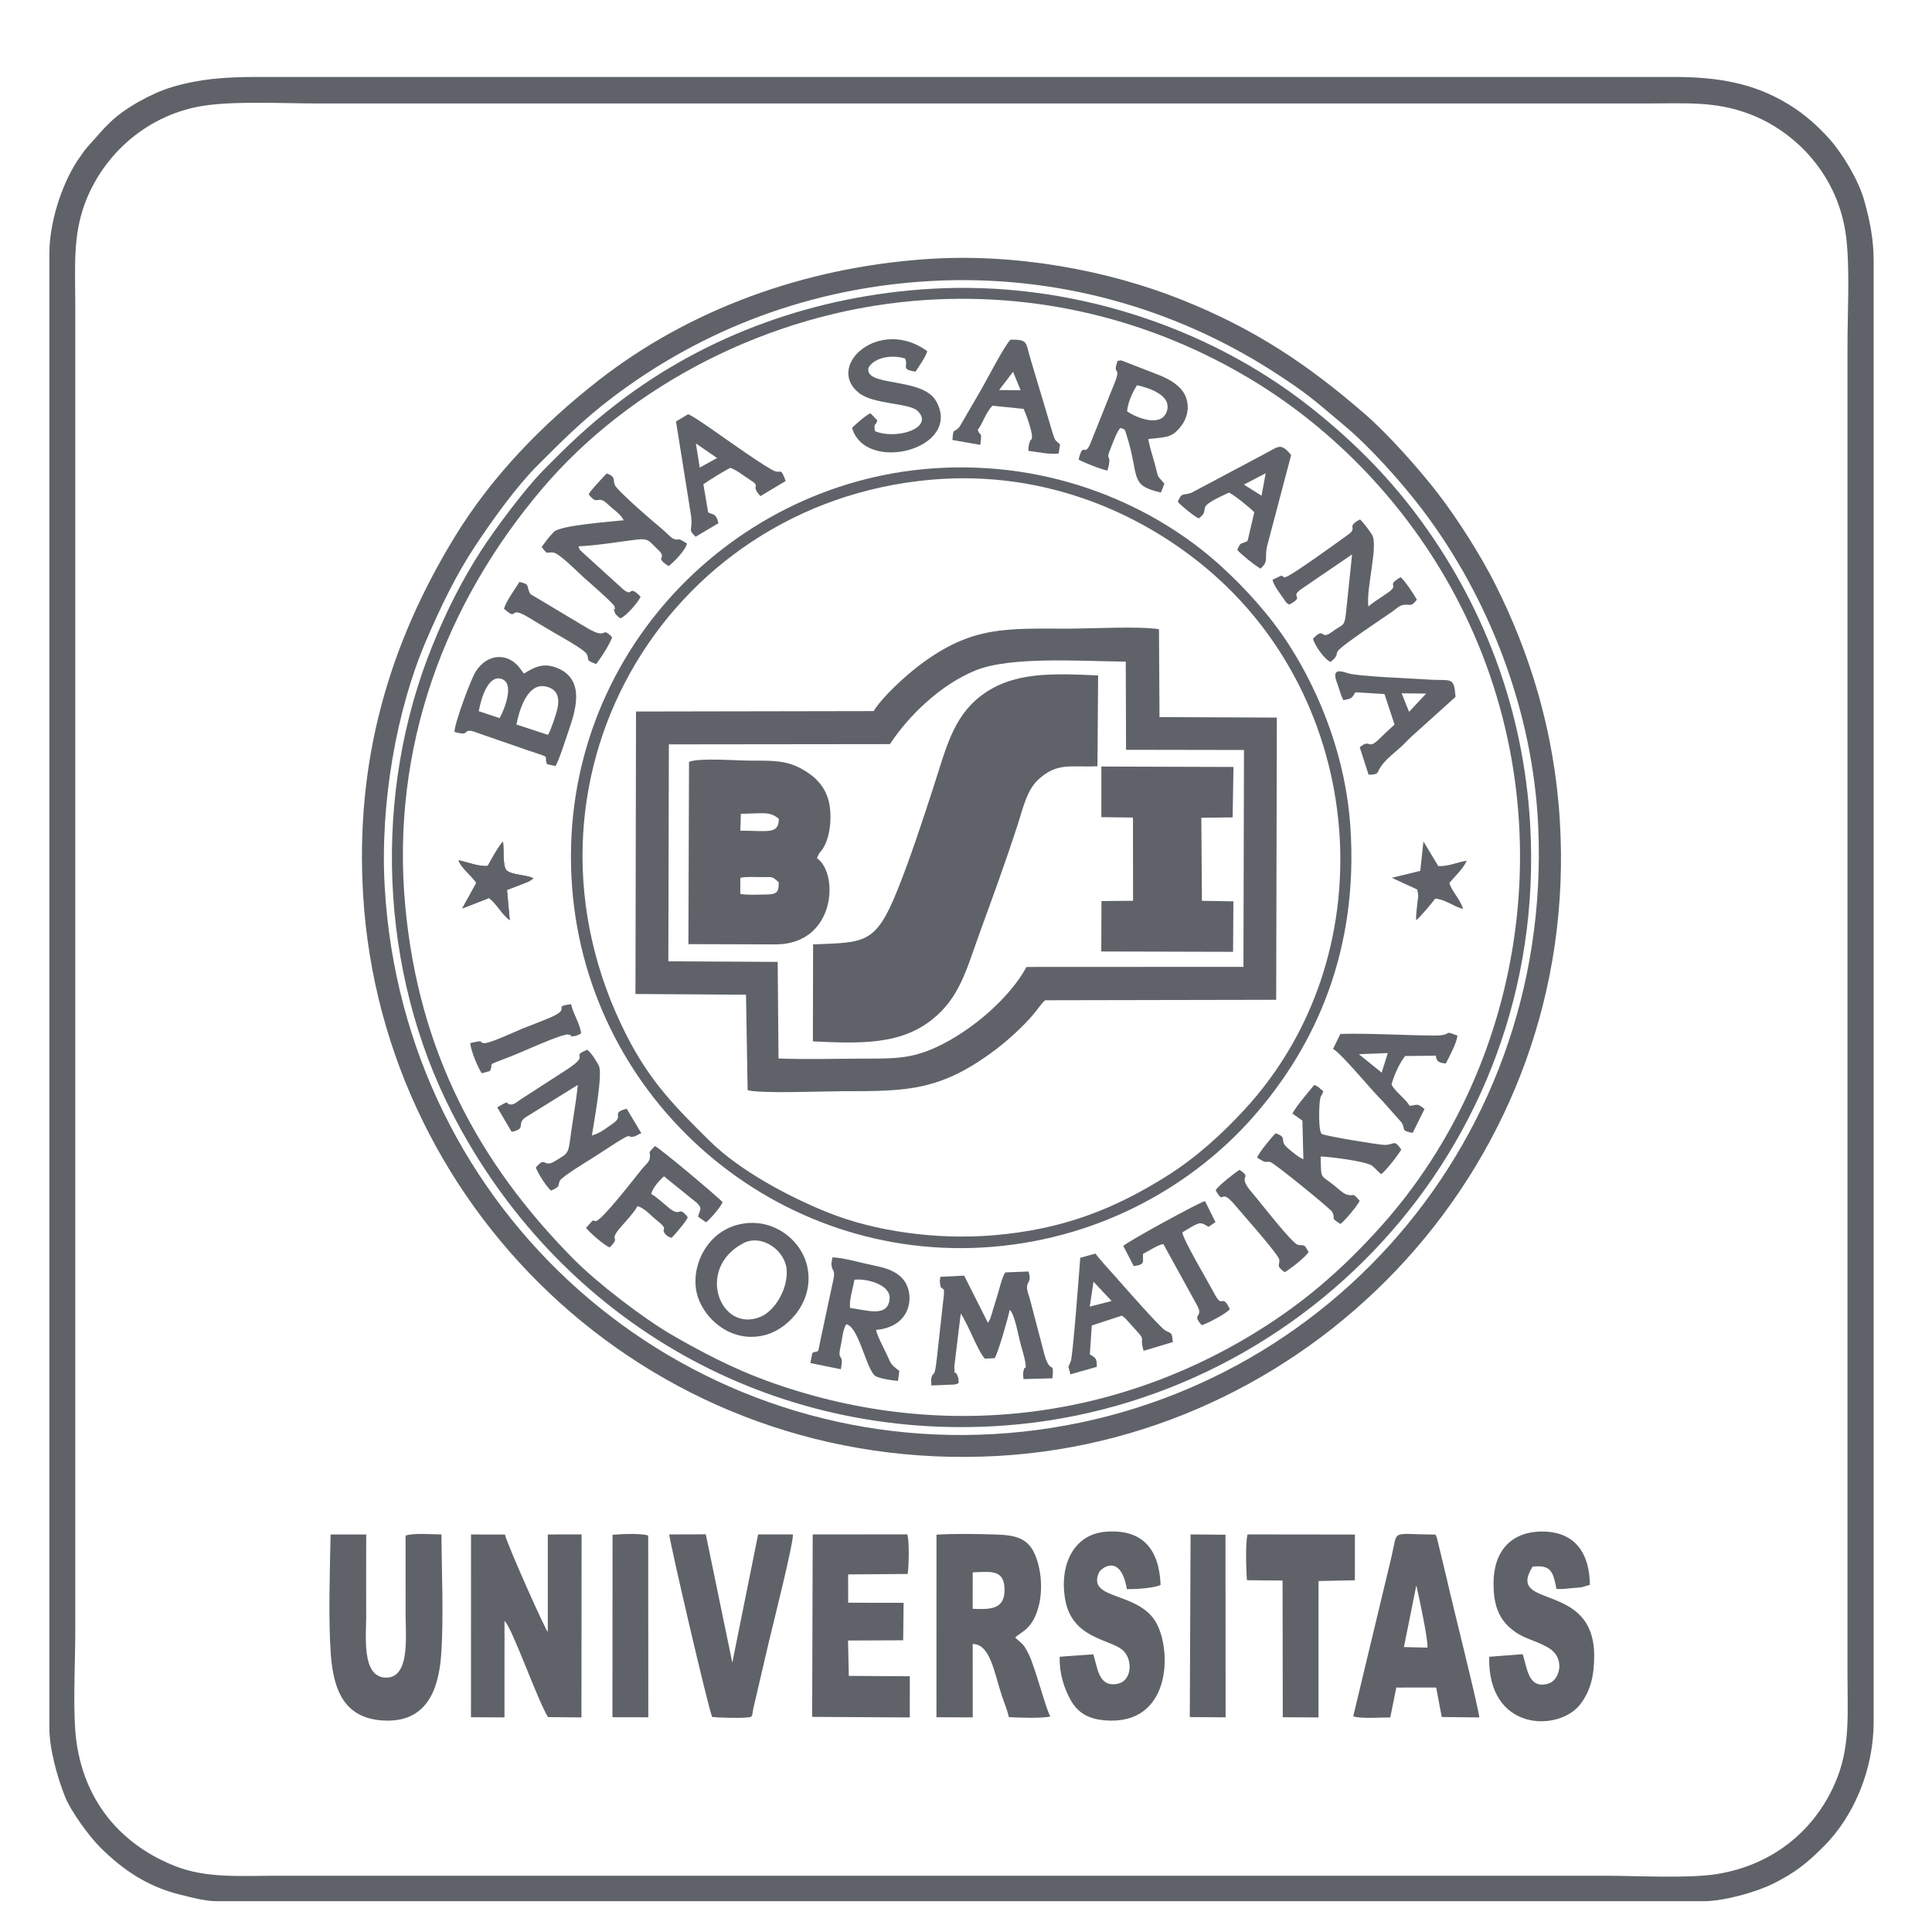 <?xml version="1.0" encoding="UTF-8"?>
<!DOCTYPE svg PUBLIC "-//W3C//DTD SVG 1.1//EN" "http://www.w3.org/Graphics/SVG/1.1/DTD/svg11.dtd">
<!-- Creator: CorelDRAW 2020 (64-Bit) -->
<svg xmlns="http://www.w3.org/2000/svg" xml:space="preserve" width="16.933mm" height="16.933mm" version="1.1" style="shape-rendering:geometricPrecision; text-rendering:geometricPrecision; image-rendering:optimizeQuality; fill-rule:evenodd; clip-rule:evenodd"
viewBox="0 0 1693.32 1693.32"
 xmlns:xlink="http://www.w3.org/1999/xlink"
 xmlns:xodm="http://www.corel.com/coreldraw/odm/2003">
 <defs>
  <style type="text/css">
   <![CDATA[
    .fil0 {fill:#5F6369}
   ]]>
  </style>
 </defs>
 <g id="Layer_x0020_1">
  <path class="fil0" d="M43.28 221.92l0 1292.58c0,18.37 6.88,43.05 13.72,60.21 5.13,12.85 20.93,34.52 30.84,44.42 19.66,19.63 41.35,34.32 69.58,41.33 9.18,2.27 22.36,5.87 32.41,5.87l1303.15 0c19.27,0 47.81,-8.69 61.19,-15.39 19.38,-9.71 29.32,-17.74 44.1,-32.47 27.08,-26.99 43.9,-68.2 43.9,-109.26l0 -1280.69c0,-19.23 -3.49,-36 -8.47,-53.58 -4.84,-17.06 -18.92,-40.62 -30.78,-53.73 -10.06,-11.12 -21.34,-21.12 -34.25,-29.12 -30.75,-19.06 -62.03,-24.65 -102.1,-24.65l-1241.09 0c-29.5,0 -51.19,1.91 -74.41,8.77 -17.87,5.27 -41.67,18.49 -54.01,30.48 -2.16,2.1 -3.05,3.17 -5.33,5.23l-14.98 16.72c-1.93,2.54 -0.91,1.08 -2.39,2.89l-6.54 9.3c-14.47,22.17 -24.54,55.28 -24.54,81.09zm138.93 -129.77c-52.81,6.72 -92.35,43.79 -108.02,86.77 -10.47,28.73 -8.21,55.58 -8.21,87.89l0 1164.51c0,27.37 -2.53,70.94 1.17,96.25 7.96,54.56 41.73,90.35 86.16,107.91 27.49,10.87 56.46,8.54 88.02,8.54 388.61,0 777.22,0 1165.83,0 27.44,0 71.54,2.49 96.6,-1.34 54.16,-8.28 91.22,-43.45 107.25,-86.54 10.49,-28.19 8.23,-55.85 8.23,-87.86l0 -1164.51c0,-28.96 2.24,-68.68 -1.19,-96.28 -6.69,-53.72 -44.21,-92.64 -85.79,-107.97 -29.6,-10.9 -54.35,-8.84 -88.14,-8.84 -388.61,0 -777.22,0 -1165.83,0 -29.36,0 -68.14,-2.08 -96.08,1.47z"/>
  <path class="fil0" d="M820.75 1505.1l31.83 0.13 -0.06 -64.35c15.3,0.09 18.74,24.52 25.57,45.39 1.95,5.95 4.89,12.6 6.11,18.69 7.75,0.58 29.76,1.28 36.44,-0.58 -3.69,-5.32 -13.44,-43.57 -19.04,-54.59 -4.6,-9.08 -4.75,-8.06 -11.81,-14.51 4.18,-4.8 15.82,-6.68 20.97,-29.16 3.38,-14.77 1.49,-32.57 -4.13,-44.68 -6.24,-13.47 -16.92,-16.03 -34.19,-16.52 -15.74,-0.45 -36.15,-0.89 -51.65,0.17l-0.04 160.01zm31.75 -95.06c14.88,0.61 27.58,0.78 27.91,-15.69 0.38,-19.02 -11.55,-16.9 -27.86,-16.24l-0.05 31.93z"/>
  <path class="fil0" d="M412.79 1505.08l29.36 0.15 0.04 -84.59c6.63,5.75 28.78,69.28 38.11,84.32l29.32 0.32 0.12 -160.44 -29.62 0.05 -0.01 85.44c-2.26,-2.1 -34.52,-74.1 -37.57,-85.37l-29.7 -0.05 -0.05 160.17z"/>
  <path class="fil0" d="M386.92 1344.87c-8.47,-0.05 -24.04,-1.43 -31.45,1.01 0.03,23.2 0.02,46.4 0.02,69.59 0,18.67 4.11,55.79 -17.77,54.89 -20.81,-0.87 -16.77,-36.26 -16.77,-53.57 0,-23.95 -0.11,-47.94 0.02,-71.89l-31.23 -0.01c-0.62,31.79 -2.04,74.17 0.18,104.96 2.38,32.94 12.8,57.06 47.74,58.19 34.83,1.12 46.5,-24.83 48.94,-56.87 2.43,-31.94 0.48,-73.43 0.32,-106.3z"/>
  <path class="fil0" d="M1186.04 1504.29c7.27,2.31 24,0.93 32.48,0.99l5.27 -26.19 34.95 -0.04 4.87 25.84 32.96 0.39c-1.27,-11.06 -23.58,-99.19 -28.17,-120.04l-8.95 -37.13c-1.46,-3.8 -0.53,-1.61 -1.49,-3.1 -39.69,-0.24 -32.64,-5.24 -38.25,18.88l-33.67 140.4zm44.45 -60.71l20.6 0.5c0.83,-6.12 -7.68,-45.94 -9.74,-54.55l-10.86 54.05z"/>
  <path class="fil0" d="M711.83 1504.77l85.57 0.51 0.03 -36.1 -53.47 -0.33 -0.7 -31 48.34 -0.2 0.4 -32.84 -48.59 -0.08 -0.06 -24.81 52.2 -0.4c1.14,-6.92 1.43,-28.27 -0.25,-34.71l-82.99 0.06 -0.48 159.9z"/>
  <path class="fil0" d="M1309.02 1387.75c0,16.73 3.49,29.37 14.36,38.9 11.48,10.07 19.67,9.68 33.08,17.16 16.18,9.03 10.62,28.55 1.05,31.63 -18.55,5.97 -19.04,-14.74 -22.97,-25.62l-29.31 2.27c-1.65,65.66 61.05,66.1 79.82,41.64 8.99,-11.73 12.21,-25 12.2,-42.61 -0.05,-66.18 -77.88,-39.93 -53.98,-78.02 16.83,-1.9 18.02,5.36 20.92,19.57 4.91,0.29 9.52,-0.36 14.11,-0.79 2.36,-0.22 4.98,-0.34 7.26,-0.58l7.91 -2.23c-0.23,-27.48 -12.85,-46.74 -41.77,-46.74 -27.21,0 -42.69,17.18 -42.68,45.42z"/>
  <path class="fil0" d="M958.25 1449.95l-29.44 2.1c-0.53,14.53 4,28.37 9.87,38.48 6.36,10.96 15.54,16.2 30.21,17.33 57.24,4.41 58.51,-60.42 44.51,-85.53 -15.61,-27.99 -61.2,-19.52 -50.17,-44.11 1.59,-3.55 18.89,-17.48 24.46,14.62 13.94,0.03 26.31,-1.84 29.53,-3.77 -1.17,-31.07 -15.79,-49.33 -48.46,-46.53 -27.72,2.37 -40.53,29.09 -35.14,59.51 5.93,33.5 37.87,34.46 49.75,43.71 9.65,7.5 9.47,27.67 -4.31,30.11 -16.34,2.89 -16.97,-14 -20.81,-25.92z"/>
  <path class="fil0" d="M624.21 1504.86c6.12,0.7 23.17,1.06 29.27,0.55 6.83,-0.58 5.25,-0.31 6.76,-7.86l13.66 -58.63c3.13,-13.29 21.98,-87.79 21.01,-94.06l-30.45 0 -22.62 112.4 -23.25 -112.49 -32 0.1c-0.47,3.15 34.35,153.42 37.62,159.99z"/>
  <path class="fil0" d="M1092.91 1385l31.21 0.3 0.18 119.8 31.31 0.18 0.02 -119.55 31.85 -0.68 0.03 -40.09 -94.08 -0.11c-1.94,6.85 -1.28,32.02 -0.52,40.15z"/>
  <path class="fil0" d="M536.78 1505.09l31.44 0.05 -0.09 -159.32c-6.67,-2.15 -23.69,-1.31 -31.26,-0.62l-0.09 159.89z"/>
  <polygon class="fil0" points="1042.81,1504.94 1074.2,1505.19 1074.08,1345.12 1043.49,1344.86 "/>
  <path class="fil0" d="M427.49 758.91c-7.07,0.94 -18.68,-3.48 -25.6,-4.99 1.97,6.56 11.77,14.02 15.61,19.88l-12.42 22.46 23.6 -9.18c7.26,5.75 10.45,13.52 18.1,19.47l-2.41 -26.55 17 -6.53c1.43,-0.6 1.76,-0.74 2.69,-1.26 0.36,-0.2 1.43,-0.9 1.73,-1.1 0.25,-0.16 0.65,-0.49 0.85,-0.63 0.19,-0.13 0.57,-0.41 0.84,-0.64 -6.06,-3.36 -18.31,-2.59 -23.66,-7.12 -3.4,-4.65 -1.99,-17.98 -2.9,-24.92 -2.05,0.77 -11.25,16.88 -13.43,21.11z"/>
  <path class="fil0" d="M318.26 784.42c16.94,281.17 257.94,508.6 556.78,491.62 278.59,-15.84 510.58,-257.49 492.07,-557.25 -4.9,-79.21 -26.87,-147.53 -56.4,-206.35 -13.77,-27.43 -34.3,-59.03 -50.54,-80.12 -16.03,-20.8 -43.03,-51.25 -63.23,-68.85 -50.76,-44.25 -97.99,-75.6 -161.9,-101.03 -64.2,-25.55 -145.27,-40.84 -223.73,-35.31 -106.82,7.52 -207.19,44.12 -286.82,106.33 -49.05,38.31 -93.36,83.8 -125.83,136.9 -57.55,94.13 -87.52,195.88 -80.4,314.06zm552.9 472.46c-276.01,15.9 -517.25,-193.54 -533.95,-479.15 -4.32,-73.85 10.5,-156.06 35.94,-215.43 13.27,-30.98 26.63,-58.51 43.2,-83.55 15.93,-24.08 36.71,-52.82 54.67,-70.72 21.14,-21.08 39.47,-39.86 66.48,-60.24 78.3,-59.09 172.56,-95.6 278.04,-101.48 109.33,-6.1 213.1,23.47 299.62,78.84 31.87,20.39 38.02,26.87 63.07,47.8 22.6,18.9 50.52,50.12 68.58,73.97 58.28,76.97 96.68,176.11 101.34,276.77 13.24,286.01 -202.16,517.36 -476.99,533.19z"/>
  <path class="fil0" d="M396.26 975.48c90.9,177.26 270.9,285.26 473.58,274.61 266.55,-14.01 487.19,-241.65 471.34,-526.46 -5.77,-103.75 -42.34,-196.4 -100.29,-273.4 -26.78,-35.58 -58.09,-66.42 -93.35,-94.11 -90.45,-71.02 -211.63,-110.1 -331.69,-102.99 -100.47,5.94 -195.88,39.86 -274.32,100.01 -26.73,20.5 -44.38,37.75 -65.85,59.59 -15.97,16.25 -41.91,51.08 -54.13,70.04 -16.29,25.27 -29.76,51.63 -42.43,82.82 -52.87,130.08 -46.71,285.39 17.14,409.89zm106.73 128.31c-84.3,-85.03 -135.87,-183.08 -147.72,-308.92 -13.14,-139.58 34.8,-266.43 120.29,-366.94 76.76,-90.24 197.96,-153.21 325.3,-164.2 107.33,-9.26 209.33,16.77 296.14,69.13 73.86,44.56 136.45,110.63 177.84,187.93 99.72,186.25 64.08,411.03 -64.83,554.46 -29.92,33.28 -60.4,60.71 -98.2,85.36 -132.12,86.15 -291.12,103.69 -439.44,49.73 -29.85,-10.86 -57.5,-25.35 -82.79,-39.95 -25.84,-14.9 -66.09,-45.92 -86.59,-66.6z"/>
  <path class="fil0" d="M501.44 777.76c14.3,187.65 179.36,330.25 367.71,315.08 99.71,-8.04 178.99,-57 228.73,-113.4 55.33,-62.74 93.18,-146.81 85.61,-255.78 -4.03,-58.02 -25.19,-114.01 -53.64,-158.34 -16.75,-26.09 -38.94,-50.29 -60.01,-69.44 -56.22,-51.1 -145.87,-93.16 -253.28,-85.28 -180.23,13.23 -330.09,170.71 -315.12,367.16zm120.79 222.46c-30.15,-29.77 -52.53,-52.17 -73.28,-93.14 -111.38,-219.93 32.38,-465.51 266.43,-486.57 103.25,-9.28 190.23,31.88 248.19,82.88 135.43,119.16 150.23,335.57 27.28,469.03 -20.07,21.78 -42.58,42.15 -67.5,57.88 -46.27,29.2 -91.69,47.43 -153.53,52.44 -49.59,4.02 -102.91,-3.56 -143.78,-19.87 -34.79,-13.89 -77.83,-37 -103.81,-62.65z"/>
  <path class="fil0" d="M467.48 769.84c-6.06,-3.36 -18.31,-2.59 -23.66,-7.12 -3.4,-4.65 -1.99,-17.98 -2.9,-24.92 -2.05,0.77 -11.25,16.88 -13.43,21.11 -7.07,0.94 -18.68,-3.48 -25.6,-4.99 1.97,6.56 11.77,14.02 15.61,19.88l-12.42 22.46 23.6 -9.18c7.26,5.75 10.45,13.52 18.1,19.47l-2.41 -26.55 17 -6.53c1.43,-0.6 1.76,-0.74 2.69,-1.26 0.36,-0.2 1.43,-0.9 1.73,-1.1 0.25,-0.16 0.65,-0.49 0.85,-0.63 0.19,-0.13 0.57,-0.41 0.84,-0.64z"/>
  <path class="fil0" d="M646.88 1073.37c-28.98,7.29 -41.86,38.72 -35.96,60.92 5.89,22.17 31.15,44.04 60.71,35.53 20.66,-5.95 42.67,-30.83 35.73,-60.5 -5.44,-23.23 -31.08,-43.35 -60.48,-35.95zm19.55 80.81c-35,14.42 -57.19,-42.09 -15.15,-64.46 16.14,-8.59 37.02,6.01 38.21,23.34 1.14,16.64 -10.26,35.85 -23.06,41.12z"/>
  <path class="fil0" d="M729.92 1123.82l-9.28 43.47c-5.02,22.1 -1.3,15.21 -8.63,18.45l-1.74 8.9 26.66 5.44c3.17,-15.26 -3.31,-5.85 -0.28,-19.44 1.39,-6.23 1.99,-15.25 5.07,-19.97 10.83,2.05 17.16,37.99 25.02,45.01 2.48,2.21 15.64,4.41 20.28,4.57l1.22 -8.65c-8.67,-6.77 -6.86,-5.8 -11.82,-16.21 -2.51,-5.25 -7.49,-14.41 -8.57,-19.77 32.05,-2.84 34.09,-32.13 23.74,-44.3 -6.59,-7.76 -15.84,-10.22 -27.15,-12.49 -9.98,-2 -24.73,-6.47 -34.8,-6.8 -0.23,1.36 -0.99,4.83 -0.92,5.97 0.49,7.74 4.12,3.25 1.2,15.82zm15.33 22.68c-1.49,-5.92 2.53,-17.95 3.63,-24.88 11.98,-1.2 31.6,4.78 30.84,16.38 -1.17,17.78 -21.57,9.62 -34.47,8.5z"/>
  <path class="fil0" d="M827.38 1133.93l-6.33 57.1c-2.09,18.61 -2.92,9.94 -4.65,16.35 -0.56,2.1 -0.13,4.63 -0.07,6.93l20.35 -0.84c3.82,-1.03 1.72,-0.31 3.47,-1.32 -0.14,-4.37 0.24,-3.54 -1.27,-7.12 -2.2,-5.18 -2.17,3.04 -2.46,-7.39l5.64 -46.33c6.64,9.65 14.99,33.04 21.13,39.5l8.63 -0.41c3.46,-6.29 11.44,-34.22 13.18,-42.44 4.51,4.37 7.22,21.53 9.59,30.26 1.14,4.22 3.15,10.65 3.84,14.79 1.46,8.75 -0.1,4.03 -0.94,6.98 -1.13,3.93 -0.84,3.91 -0.45,8.74l25.36 -0.7c1.73,-17.16 -1.94,-1.89 -7.18,-21.51l-12.6 -48.09c-1.03,-3.59 -3.04,-8.05 -2.34,-11.75 0.06,-0.34 0.21,-0.67 0.3,-1 0.6,-2.15 3.33,-3.86 0.9,-11.25l-20.4 0.79c-3.02,4.38 -5.3,15.37 -7.4,21.7l-5.24 17.19c-0.48,1.35 -0.54,1.61 -1.15,2.85 -0.77,1.55 -1.18,1.96 -1.46,2.33l-20.78 -41.25 -20.79 1.03c-0.43,2.59 -0.77,3.06 -0.34,5.83 1.07,6.8 0.64,1.85 2.03,4.49 1.11,2.1 1.17,-2.87 1.43,4.54z"/>
  <path class="fil0" d="M946.8 1102.42c-0.64,8.09 -6.33,85 -8.26,90.37 -2.89,8.08 -2.49,2.33 -0.38,11.76l23.18 -6.58c-0.21,-6.44 0.03,-7.13 -5.21,-10.41 -0.2,-0.12 -0.65,-0.3 -0.94,-0.5l1.73 -25.34 26.32 -8.62c2.65,1.9 0.82,0.52 3.44,2.82l9.43 10.44c8.43,9.09 2.32,4.7 6.24,17.57l25.58 -7.65c-0.91,-9.42 -1.13,-7.08 -6.6,-10.17 -4.62,-2.6 -39.09,-41.89 -44.37,-47.93 -5.02,-5.73 -12.14,-13.1 -16.83,-19.48l-13.33 3.72zm8.33 42.77l3.3 -21.83 15.85 16.92 -19.15 4.91z"/>
  <path class="fil0" d="M1001.85 1098.86c5.56,-2.56 11.36,-7.12 17.76,-8.53l29.46 53.53c6.52,11.71 -5.54,6.84 4.24,17.64 5.85,-1.9 21.86,-10.44 24.57,-14.05 -6.83,-14.68 -6.26,0.16 -13.1,-12.84 -6.24,-11.85 -28.38,-48.87 -28.45,-54.5 3.8,-2.18 12.23,-7.98 15.63,-7.93 3.28,0.05 5.68,2.44 7.31,3.07l6.04 -4.12 -9.2 -18.45c-3.98,0.68 -66.34,34.57 -71.6,39.32l9.16 17.69c10.82,-1.5 7.57,-3.69 8.18,-10.83z"/>
  <path class="fil0" d="M1083.06 1056.97c5.24,6.31 37.68,42.69 38.17,47.04 0.58,5.2 -3.26,5.14 4.7,11.03 4.34,-2.3 18.71,-13.51 21,-17.76 -4.45,-7.66 -2.96,-5.14 -9.2,-6.19 -5.17,-0.86 -33.89,-38.33 -39.82,-45.1 -15.24,-17.4 1.08,-12.15 -11.59,-20.72 -5.3,3.63 -18.15,13.67 -20.88,17.88 8.41,14.84 2.89,-3.94 17.62,13.82z"/>
  <path class="fil0" d="M1113.55 1018.55c3.29,0.82 52.92,41.1 54.16,43.74 3.21,6.77 -2.41,4.4 7.07,10.46 3.23,-2.11 15.19,-16.04 16.88,-20.36 -7.44,-8.37 -3.27,-3.3 -11.21,-5.37 -3.06,-0.81 -8.18,-5.65 -10.92,-7.86 -13,-10.49 -11.39,-4.56 -12.03,-25.54 5.73,0.02 41.8,4.18 45.81,8.7l7.12 6.81c4.17,-2.72 15.27,-17.19 17.74,-21.63 -6.87,-9.63 -5.52,-3.86 -14.96,-4.05 -4.86,-0.1 -52.72,-7.85 -54.77,-9.68 -3.16,-2.83 -2.3,-25.13 -1.55,-29.66 0.83,-5.08 1.96,-3.69 2.88,-7.75 -3.59,-2.55 -3.23,-3.57 -7.85,-5.46 -3.31,3.97 -16.95,19.85 -19.11,25.17l8.7 6.11 0.85 33.87c-4.24,-1.62 -10.33,-6.93 -13.79,-9.86 -8.1,-6.87 0.72,-9.11 -10.56,-12.91 -3.46,3.38 -14.76,17.07 -16.2,21.29 9.81,6.35 6.19,2.58 11.74,3.98z"/>
  <path class="fil0" d="M1168.37 919.27c8.02,4.71 33.7,36.37 43.48,45.89l16.73 18.87c3.6,6.42 -1.16,6.77 9.58,8.94l10.37 -20.96c-6.89,-5.6 -6.17,-3.37 -13.01,-2.81 -4.41,-7.05 -11.59,-11.17 -15.91,-18.48 1.64,-6.89 6.96,-19.18 11.94,-25.15l26.95 -0.3c0.45,5.63 3.22,6.23 8.7,6.84 3.19,-6.1 9.91,-18.88 10.15,-24.44 -14.07,-5.48 -2.36,0.08 -20.68,-0.05 -25.6,-0.19 -57.97,-2.18 -81.89,-1.4l-6.41 13.05zm42.61 20.86l-19.97 -16.18 25.33 -0.99 -5.36 17.17z"/>
  <path class="fil0" d="M1241.15 806.56c3.34,-2.27 14.42,-15.84 16.81,-18.98 8.64,0.68 15.91,6.84 24.39,9.12 -2.67,-8.98 -10.29,-15.78 -11.99,-22.9 4.85,-5.88 12.24,-12.4 15.16,-19.48 -8.61,1.5 -16.82,5.29 -24.92,4.75l-13.02 -21.58 -2.76 25.77 -24.94 6.09 22.29 10.29c1.32,7.05 0.93,4.38 0,12.65 -0.53,4.72 -1.1,9.47 -1.02,14.27z"/>
  <path class="fil0" d="M1237.57 645.16l38.18 -34.41c-1.53,-18.67 -3.45,-13.57 -25.47,-15.26 -9.5,-0.73 -60.68,-2.6 -68.82,-5.42 -8.05,-2.79 -14.18,-3.35 -9.65,8.28 1.86,4.79 3.34,11.38 5.61,15.29 8.38,-1.39 7.41,-2.3 10.57,-6.89l25.46 1.58 8.79 26.71c-5.61,5.26 -8.95,8.2 -13.62,12.84 -10.12,10.05 -7.35,-1.06 -16.86,7.1l7.78 24.08c13.03,-0.52 2.76,-1.77 19.56,-16.76 3.33,-2.98 5.89,-5.06 9.14,-8.01 3.49,-3.16 5.8,-6 9.33,-9.13zm12.36 -37.25l-14.94 16 -6.52 -16.25 21.46 0.25z"/>
  <path class="fil0" d="M1172.36 570.9c2.01,-4.27 41.89,-30.54 48.31,-35.12 4.07,-2.91 6.06,-5.52 10.69,-5.74 5.57,-0.26 5.42,1.87 10.46,-4.45 -2.74,-5.01 -10.13,-16.12 -14.23,-19.72 -14.52,8.55 1.33,5.39 -12.83,14.74 -3.73,2.46 -12.59,8.39 -15.48,10.92 -1.94,-16.42 8.84,-53.19 3.3,-62.74 -1.69,-2.9 -8.21,-11.72 -10.63,-13.53 -13.07,7.05 -0.96,6.62 -10.6,13.5 -7.18,5.12 -51.37,37.37 -55.17,37.18 -4.62,-0.23 1.94,-4.15 -10.88,2.21 0.76,4.51 7.1,12.91 9.89,16.81 2.9,4.08 1.37,2.74 4.7,4.93 14.78,-7.72 -0.31,-5.77 10.55,-13.52l44.57 -30.42c-1.59,17.06 -3.63,34.15 -5.3,51.2 -1.29,13.11 -3.34,9.79 -11.56,16.18 -11.64,9.04 -6.46,-5 -17.39,6.58 1.89,6.1 9.33,17.3 15.5,20.35 1.5,-1.83 2.8,-2.24 3.87,-3.76 2.09,-2.96 0.85,-2.68 2.23,-5.6z"/>
  <path class="fil0" d="M1111.45 475.33l20.18 -76.49c-9.58,-11.79 -11.5,-6.89 -23.76,-0.77l-63.67 33.85c-7.27,2.62 -8.37,-0.89 -11.91,7.85 2.36,3.01 14.24,12.77 18.38,14.61 4.25,-3.48 4.59,-3.92 5.35,-9.23 0.65,-4.61 15.84,-10.74 21.06,-13.39 4.29,1.76 18.71,13.39 22.26,17.25l-5.88 25.06c-5.71,3.35 -6.1,0.26 -9,7.95 3.22,3.85 16.07,14.12 20.35,16.33 8.2,-7.36 2.36,-8.78 6.64,-23.02zm-5.76 -40.88l-15.51 -9.74 19.14 -9.9 -3.63 19.64z"/>
  <path class="fil0" d="M1006.43 384.78c16.6,-1.72 21.07,-1.17 29.02,-11.71 7.3,-9.68 7.49,-22.85 0,-31.64 -6.63,-7.77 -16.09,-11.41 -25.74,-15.11l-26.76 -10.37c-0.35,-0.02 -0.78,0.02 -1.1,0.02l-2.26 0.28c-5.43,15.07 4.94,1.65 -4.18,23.14l-20.03 50.04c-5.17,11.5 -5.86,-3.16 -10.06,13.37 4.73,2.67 20.19,8.84 25.34,9.63 4.69,-16.85 -2.59,-6.49 2.77,-19.47 1.26,-3.07 5.83,-15.82 8.59,-17.89 4.5,1.67 3.53,0.6 5.14,5.55 12.09,37.11 1.71,44.61 30.34,51.07l3.04 -7.72c-7.4,-9 -4.47,-2.98 -8.58,-18.09 -1.81,-6.68 -4.62,-14.9 -5.53,-21.1zm15.98 -23.58c-5.25,13.48 -26.32,4.98 -34.56,-0.65 0.49,-7.56 5.08,-17.38 8.69,-22.93 10.32,2.2 31.56,8.99 25.87,23.58z"/>
  <path class="fil0" d="M922.79 380.13l-19.4 -64.86c-4.73,-14.97 -1.49,-17.73 -17.75,-17.58 -5.42,5.46 -20.2,34.3 -25.64,43.7l-18.98 32.65c-5.27,6.2 -5.39,-0.01 -6.26,11.59l24.43 4.27c1.71,-13.37 0.06,-6.32 -2.24,-13.13 4.83,-6.51 6.87,-14.91 12.84,-21.17l27.42 2.77c1.74,3.95 8.69,22.04 7.08,26.11 -1.01,2.56 -0.63,-1.09 -2.18,4.13 -0.74,2.48 -0.63,4.09 -0.77,6.54 7.89,0.89 18.75,3.43 26.54,2.34l1.22 -7.88c-3.98,-3.93 -4.05,-2.43 -6.31,-9.48zm-28.27 -38.1l-18.81 -0.17 12.21 -16 6.6 16.17z"/>
  <path class="fil0" d="M746.81 375.07c11.66,40.51 97.09,18.49 73.74,-23.41 -12.01,-21.53 -63.39,-12.22 -59.32,-29.4 5.34,-9.32 20.8,-11.55 31.98,-8.05 3.38,6.55 -4.43,9.62 9.25,11.51 2.77,-4.27 9.59,-14 10.21,-17.98 -41.72,-30.32 -89.55,12.68 -59.98,36.55 12.89,10.41 44.14,8.69 51.5,15.83 15.18,14.74 -18.2,25.76 -37.35,17.74 -1.06,-7.95 0.27,-3.55 2.13,-9.39l-6.05 -6.27c-3.71,1.39 -14.53,10.93 -16.11,12.87z"/>
  <path class="fil0" d="M429.39 938.67c4.14,-7.65 -5.49,-3.74 16.25,-11.98 7.42,-2.81 14.1,-5.97 21.51,-9.03 4.64,-1.91 27.12,-11.78 31.03,-10.94 6.23,1.33 -2.57,2.1 5.6,1.36 1.26,-0.11 4.04,-1.48 5.5,-2.25 -0.56,-7.95 -7.04,-17.31 -8.76,-25.71 -18.35,2.46 3,3.09 -20.29,12.59 -7.57,3.09 -13.64,5.44 -22.5,8.9 -5.13,2 -29.04,13.39 -33.78,12.65 -4.7,-0.74 1.52,-3.22 -11.88,0.01 1.09,8.02 6.43,20.54 10.14,26.42l7.18 -2.02z"/>
  <path class="fil0" d="M497.91 936.7l-40.91 26.45c-4.06,2.7 -6.54,5.49 -10.36,4.82 -3.77,-0.66 1.01,-4.51 -10.82,2.61l12.62 21.44c13.6,-2.91 3.79,-6.43 11.81,-12.48l46.14 -28.63c-1.57,16.47 -4.85,32.89 -6.95,49.66 -1.47,11.77 -3.94,11.24 -12.22,16.62 -11.74,7.63 -8.18,-5.04 -17.61,6.15 1.97,5.23 9.43,16.95 13.33,20.17 8.84,-3.76 5.66,-4.26 7.74,-8.65 1.62,-3.43 25.03,-17.65 29.49,-20.47 8.27,-5.23 12.94,-8.49 20.13,-13.01 15.32,-9.65 8.2,-3.47 15.86,-5.37 1.5,-0.38 3.49,-2 5.93,-2.83l-12.8 -21.41c-14.44,3.76 -2.26,6.08 -11.56,12.54 -6.27,4.35 -11.25,8.71 -18.95,10.88 1.37,-9.6 9.92,-54.2 6.05,-61.23 -2.44,-4.44 -6.27,-10.98 -10.2,-13.9 -15.89,6.86 3.72,3.07 -16.72,16.64z"/>
  <path class="fil0" d="M586.3 1058.67c-4.5,-3.67 -11.19,-9.86 -15.58,-12.22 1.57,-5.85 7.44,-12.08 11.24,-15.46l28.66 23.17c5.3,5.21 3.02,5.33 1.2,12.2l6.95 4.91c3.12,-2.11 12.09,-12.27 14.6,-17.56 -4.03,-4.63 -55.05,-47.47 -59.33,-49.21 -7.38,7.35 -3.45,4 -4.54,10.73 -0.57,3.51 -4.5,6.36 -7.12,9.65 -5.16,6.47 -34.26,44.05 -39.76,45.21 -4.25,0.9 0.04,-4.1 -8.97,6.06 1.86,2.93 16.17,15.73 20.78,17.14 10.87,-11.14 -2.7,-3.69 10.35,-18.64 3.1,-3.55 11.88,-12.94 13.91,-17.57 6.81,2.15 11.22,7.92 16.82,12.35 12.34,9.75 2.23,6.42 8.19,12.83 1.38,1.49 3.16,2.14 4.87,2.66 3.47,-3.26 13.01,-14.64 14.23,-18.01 -8.4,-11.1 -5.54,0.71 -16.5,-8.24z"/>
  <path class="fil0" d="M556.96 871.21l96.88 0.6 1.42 83.63c9.31,3.31 68.54,0.96 83.82,0.96 55.97,0 85.36,0 133.93,-36.77 10.63,-8.05 23.65,-19.88 32.74,-30.63 4.15,-4.9 5.86,-8.14 10.25,-12.32l202.53 -0.39 0.57 -247.36 -102.84 -0.43 -0.45 -77.02c-17.52,-2.83 -60.1,-0.5 -80,-0.5 -53.53,0 -83.78,-2.63 -129.25,31.54 -13.24,9.94 -33.09,28.14 -40.83,40.72l-208.28 0.37 -0.49 247.6zm124.66 -28.15l-95.84 -0.52 0.45 -190.13 193.8 -0.22c16.19,-24.81 44.46,-52.25 75.07,-64.64 31.04,-12.55 93.1,-7.94 131.59,-7.67l0.24 77.29 103.37 0.17 -0.47 190.07 -190.13 0.09c-14.72,27.15 -48.07,55.98 -78.85,70.21 -22.17,10.26 -36.72,10.13 -64.6,10.13 -23.94,0.01 -49.65,0.89 -73.91,-0.14l-0.72 -84.64z"/>
  <path class="fil0" d="M603.35 827.5l76.32 0.23c52.72,-0.01 55.87,-62.13 36.39,-75.55 2.29,-6.08 2.39,-3.91 5.53,-9.05 5.72,-9.36 7.2,-24.1 5.78,-35.4 -2.05,-16.24 -11.21,-25.87 -22.86,-32.76 -14.85,-8.79 -27,-8.29 -45.97,-8.29 -12.47,0 -45.81,-2.63 -54.64,1.03l-0.55 159.79zm67.17 -43.49c-6.38,0.07 -15.55,0.63 -21.67,-0.57l0.02 -14.07c6.09,-1.2 12.72,-0.61 18.97,-0.62 9.4,-0.02 8.71,-0.86 14.68,4.51 0.16,9.5 -2.21,10.66 -12,10.75zm12.08 -66.35c-0.07,13.9 -9.58,10.37 -33.71,10.41l0.43 -14.83c18.45,-0.09 25.22,-2.58 33.28,4.42z"/>
  <path class="fil0" d="M786.52 780.25c-19.13,47.59 -28.42,45.6 -73.88,47.48l-0.18 85c41.7,1.98 76.03,2.96 103.58,-18.41 25.43,-19.73 30.99,-44.85 43.56,-79.28 10.69,-29.3 21.94,-60.22 31.88,-90.72 5.19,-15.94 8.35,-32.08 19.2,-41.66 16.57,-14.63 27.19,-9.94 51.21,-11.1l0.56 -79.57c-40.84,-1.84 -75.36,-3.3 -103.12,18.2 -24.36,18.86 -30.41,46.47 -41.35,80.13 -9.63,29.64 -20.1,61.67 -31.46,89.93z"/>
  <polygon class="fil0" points="993.01,716.56 993.07,789.5 965.39,789.75 965.22,833.94 1080.74,834.24 1081.02,789.99 1053.45,789.52 1052.92,716.74 1080.36,716.41 1081.09,672.21 965.31,671.83 965.28,716.21 "/>
  <path class="fil0" d="M497.81 642.11c5.72,-16.7 16.05,-45.06 -8.04,-56.04 -13.01,-5.92 -21.27,-1.44 -30.59,4.32l-3.44 -4.64c-9.79,-13.36 -28.12,-14.01 -38.93,3.03 -3.98,6.28 -18.74,45.72 -18.43,52.75 14.29,3.97 6.68,-2.19 15.35,-0.84 0.69,0.11 5.2,1.81 6.05,2.13l43.15 14.92c22.05,7.38 12.96,3.6 16.57,12.06l7.37 1.65c2.86,-4.38 9.15,-24.13 10.94,-29.34zm-9.46 -20.08c-0.96,4.11 -5.91,19.05 -8.09,22.03l-27.66 -9.07c2.77,-13.67 10.12,-37.72 26.78,-33.07 9.27,2.59 11.42,9.65 8.97,20.11zm-49.52 -27.2c12.75,3.15 3.63,26.33 -0.95,34.58l-18.22 -6.09c1.71,-10.25 7.78,-31.3 19.17,-28.49z"/>
  <path class="fil0" d="M484.8 554.03c3.88,2.33 27.75,15.3 29.61,19.46 2.27,5.08 -1.54,5.18 8.14,8.52 5.2,-6.93 11.08,-16.11 14.01,-23.42 -10.56,-10.78 -2.69,3.11 -21.82,-8.08l-41.25 -24.7c-1.64,-1 -3.36,-2.01 -5.01,-2.99 -3.82,-2.3 -3.18,-1.19 -4.72,-4.45 -2.15,-4.6 0.59,-6.48 -8.54,-8.32 -4.25,7.05 -11.47,16.59 -13.5,23.46 13.88,12.23 2.26,-4.28 22.43,8.19 7.28,4.5 13.3,7.91 20.65,12.33z"/>
  <path class="fil0" d="M512.29 506.72c3.21,2.8 25.53,22.23 26.26,24.74 1.83,6.32 -2.29,-2.25 0.32,5.36 0.75,2.18 3.12,3.78 4.81,5.14 4.91,-1.56 16.15,-14.69 17.79,-19.01 -11.24,-11.51 -6.16,1.16 -15.26,-6.4l-36.04 -32.77c-3.62,-4.07 -0.9,0.64 -3.13,-4.95 16.32,-0.75 33.8,-3.74 50.2,-5.8 12.03,-1.51 11.78,1.61 18.93,8.2 10.28,9.48 -4.05,5.84 9.76,14.89 3.83,-2.41 15.18,-14.19 16.17,-19.74 -10.11,-6.48 -5.3,-1.95 -11.64,-4.07 -2.31,-0.78 -6.92,-5.95 -9.36,-7.95 -6.21,-5.1 -40.6,-34.48 -42.33,-39.5 -1.5,-4.36 0.9,-7.08 -6.98,-9.89 -4.77,4.87 -14.19,14.94 -15.86,18.19 8.01,10.82 7.65,-0.02 16.51,8.54 4.84,4.67 11.61,8.86 14.22,14.29 -9.9,1.15 -55.07,4.23 -61.12,10.1 -2.19,2.13 -3.6,4.01 -5.6,6.3l-5.19 6.99c5.51,6.93 3.07,4.69 9.72,4.8 5.32,0.09 21.86,17.33 27.82,22.54z"/>
  <path class="fil0" d="M605.1 448.34c3.29,18.14 -3.44,14.22 4.59,22.09l20 -11.87c-2.23,-9.55 -5.65,-7.26 -9.02,-9.55l-4.19 -24.58c7.4,-5.05 15.76,-10.16 23.58,-14.42 6.03,2.15 11.25,6.77 16.85,10.25 11.58,7.19 -0.29,3.81 9.55,14.58l22.17 -13.29c-4.18,-11.55 -4.24,-7.19 -8.68,-8.31 -6.31,-1.59 -46.56,-30.45 -54.27,-35.77 -4.21,-2.9 -17.56,-12.45 -22.59,-14.44l-10.59 6.37 12.6 78.94zm8.2 -38.56l-3.39 -21.13 18.57 12.79 -15.18 8.34z"/>
 </g>
</svg>
